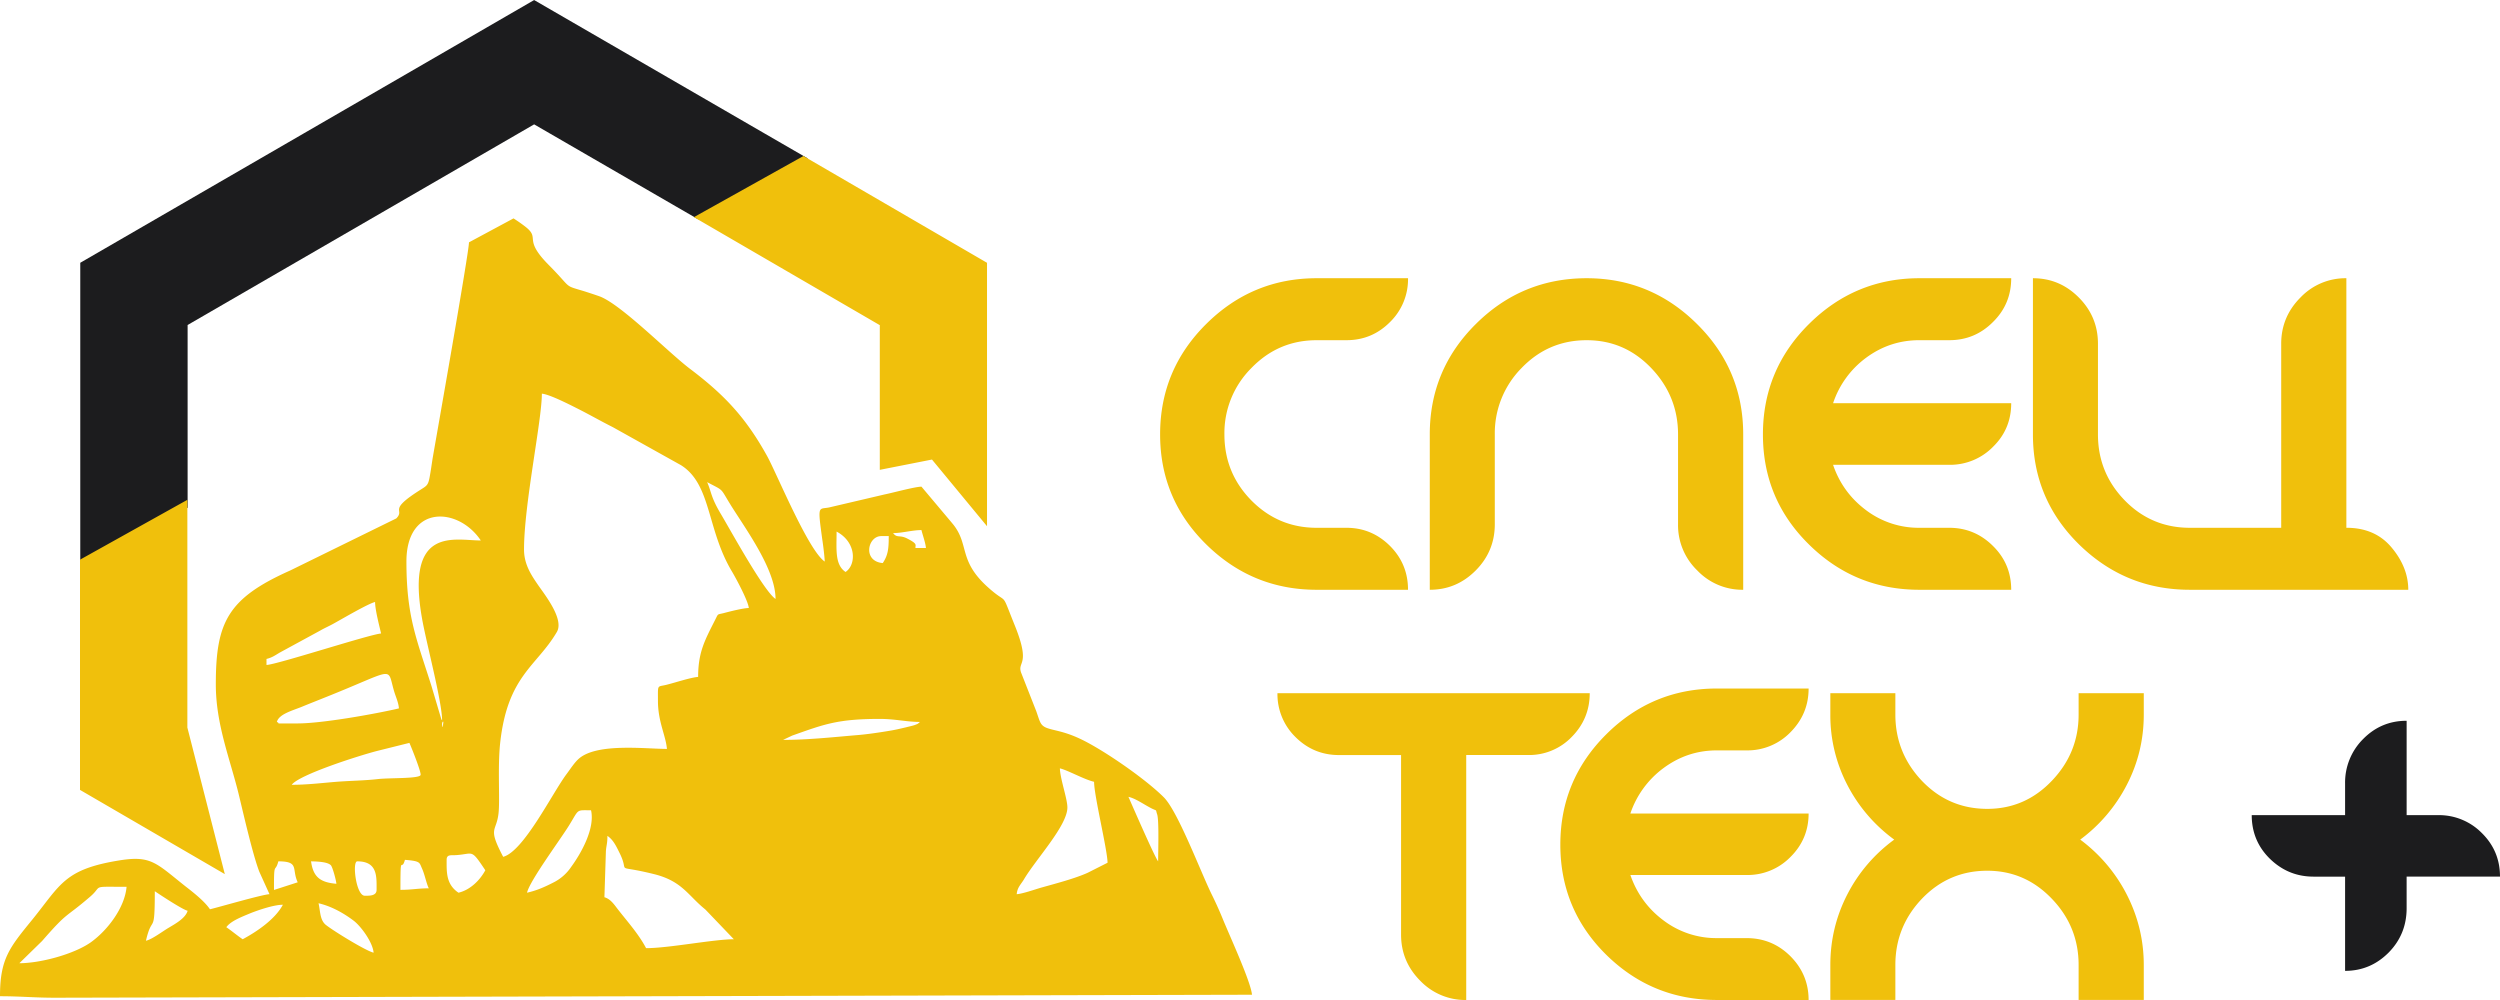 <svg width="110" height="44" fill="none" xmlns="http://www.w3.org/2000/svg"><g clip-path="url(#clip0)"><path fill-rule="evenodd" clip-rule="evenodd" d="M3.532 24.968l4.723-2.628V14.3l15.247-8.828 7.222 4.18 4.822-2.678-1.9-1.099L23.502.002l-9.985 5.78-9.985 5.78v13.407z" fill="#1C1C1E"/><path d="M3.52 34.756v-10.13l4.724-2.634v10.02l1.648 6.449-6.371-3.705zM41.007 20.22l-2.296.453v-6.366l-8.178-4.753 4.817-2.689 8.079 4.698v11.59l-2.422-2.933zM2.422 43.9c-.89 0-1.538-.066-2.422-.066 0-1.65.417-2.137 1.428-3.379 1.247-1.54 1.4-2.208 3.84-2.6 1.383-.221 1.603.121 2.883 1.137.357.276.85.663 1.087 1.016.379-.088 2.307-.652 2.62-.663l-.45-.993c-.297-.779-.709-2.6-.912-3.434-.39-1.574-1-3.06-1-4.804 0-2.733.516-3.782 3.274-5.013l4.668-2.291c.412-.425-.44-.315 1.088-1.276.252-.16.313-.187.378-.54.055-.299.083-.509.127-.801.132-.768 1.604-9.088 1.604-9.53l1.96-1.054c.187.121.357.237.539.38.659.525-.149.503 1.021 1.68 1.066 1.076.599.855 1.593 1.159.22.072.428.138.643.215.95.359 3.026 2.473 3.97 3.186 1.527 1.154 2.461 2.153 3.395 3.842.417.757 1.807 4.147 2.532 4.638-.006-.21-.066-.701-.105-.955-.214-1.557-.175-1.336.291-1.425l2.45-.574c.379-.077 1.324-.337 1.62-.342 1.351 1.607 1.269 1.507 1.351 1.607.786.927.236 1.623 1.582 2.826.934.84.516.05 1.187 1.706.697 1.74.093 1.535.263 2.038l.67 1.706c.16.447.165.612.45.728.308.122.748.138 1.484.486 1 .47 2.855 1.75 3.674 2.568.61.607 1.576 3.163 2.087 4.229.181.364.34.712.494 1.087.302.746 1.252 2.8 1.302 3.374L2.422 43.9zm1.549-4.45c-1.153.994-.94.602-2.12 1.955l-1 .977c.923 0 2.406-.398 3.147-.922.753-.541 1.494-1.535 1.571-2.44-1.62 0-1.021-.067-1.598.43zm2.84-.237c0 2.015-.11.972-.39 2.18.28-.066.73-.413 1.005-.574.285-.17.741-.42.829-.745-.23-.055-1.192-.69-1.445-.861zm20.343.756c.44.569.94 1.115 1.274 1.75 1 0 2.977-.392 3.861-.392l-1.252-1.308c-.769-.618-1.016-1.248-2.257-1.557-1.868-.464-1.016.055-1.533-.96-.142-.288-.269-.553-.521-.724 0 .342-.044.398-.066.663l-.066 2.037c.252.072.406.287.56.491zm-2.829-1.126a2.04 2.04 0 00.808-.701c.445-.608 1.054-1.695.873-2.49-.675 0-.51-.072-.972.673-.412.663-1.725 2.43-1.845 2.954.422-.094.768-.248 1.136-.436zm-4.871-6.945c.044.226.038-.04.044-.045.038-.193-.066-.082-.044.044zm-.588 7.188c-.115-.243-.17-.59-.302-.883-.115-.255-.06-.315-.747-.37-.16.585-.198-.392-.198 1.32.517 0 .77-.067 1.247-.067zm-2.296.066c0-.58.05-1.253-.851-1.253-.23 0-.055 1.513.33 1.513.197 0 .521.016.521-.26zm-2.279 1.502c.17.177 1.785 1.181 2.148 1.264-.039-.464-.566-1.176-.885-1.413-.423-.32-.966-.63-1.538-.762.077.342.06.69.275.91zm.51-1.767c-.01-.155-.164-.723-.24-.812-.144-.16-.633-.17-.874-.176.093.701.417.927 1.115.988zm-3.761 1.286c-.38.16-.88.343-1.082.624.252.172.477.365.72.53.636-.342 1.432-.883 1.768-1.518-.401 0-1.082.237-1.406.364zm2.06-1.352c-.275-.58.087-.922-.852-.922-.148.552-.198-.066-.192 1.259l1.043-.337zm3.404-12.334c-.313.077-1.411.723-1.812.944-.214.121-.406.199-.604.315l-1.785.971c-.193.116-.34.221-.577.276v.265c.44-.01 4.52-1.341 5.042-1.385-.077-.332-.264-1.044-.264-1.386zm.819 3.865c-.291-1.022.066-.906-2.818.254-.45.182-.83.33-1.263.508-.434.17-.972.32-1.06.651.176.083-.055.066.198.066h.72c1.076 0 3.426-.42 4.453-.662-.021-.282-.153-.53-.23-.817zm-.725 2.688c-.78.2-3.433 1.044-3.762 1.491.664 0 1.307-.077 1.905-.127.665-.055 1.302-.055 1.906-.127.511-.055 1.774-.011 1.857-.171.054-.094-.423-1.275-.49-1.419l-1.416.353zm1.285-8.331c0 2.418.44 3.379 1.104 5.483l.406 1.369c.05.149.011.06.06.138 0-.812-.686-3.38-.878-4.456-.741-4.124 1.422-3.462 2.581-3.462-.988-1.48-3.273-1.595-3.273.928zm2.219 12.914c-.242.022-.45-.05-.45.21 0 .54-.028 1.076.521 1.446.522-.121.956-.563 1.181-.988-.637-.955-.51-.723-1.252-.668zm9.853-17.16l-2.988-1.667c-.549-.276-.966-.519-1.51-.795-.34-.171-1.269-.651-1.615-.68 0 1.182-.785 4.87-.785 6.858 0 .64.307 1.11.615 1.557.296.43 1.159 1.507.83 2.07-.885 1.513-2.17 1.916-2.494 4.881-.116 1.06-.006 2.495-.072 3.092-.093.855-.494.596.204 1.921.906-.243 2.158-2.8 2.795-3.65.17-.226.352-.518.56-.69.819-.673 2.917-.408 3.85-.408-.049-.585-.395-1.198-.395-2.11 0-.739-.044-.612.352-.706.411-.1 1.054-.32 1.416-.353 0-1.115.314-1.645.758-2.529.138-.27.072-.204.38-.281.268-.072.84-.216 1.092-.221-.027-.31-.57-1.32-.752-1.623-1.104-1.855-.895-3.832-2.24-4.666zm2.192 1.75c-.484-.778-.264-.59-1.033-.999.198.442.148.64.615 1.42.445.75 1.884 3.378 2.395 3.72 0-1.297-1.302-3.058-1.977-4.14zm2.707 10.154l-.4.188c1.081 0 2.169-.117 3.201-.205.45-.033 1.05-.121 1.505-.199.236-.038.445-.088.703-.149.127-.033.28-.066.363-.093.165-.061.148-.05.252-.144-.587 0-1.093-.133-1.768-.133-1.857 0-2.455.238-3.856.735zm1.956-8.977c0 .784-.083 1.457.395 1.777.483-.325.478-1.314-.395-1.777zm1.966.198c-.604 0-.83 1.11.066 1.187.23-.348.263-.618.263-1.187h-.33zm1.768-.265c-.395 0-.851.133-1.246.133.17.232.28.066.615.237.478.243.357.276.368.42h.461c-.022-.238-.137-.541-.198-.79zm7.596 11.076c-.434-.1-1.153-.508-1.505-.591.011.458.33 1.341.33 1.717.005.795-1.373 2.263-1.906 3.158-.132.226-.297.353-.324.662.275-.022.78-.204 1.087-.292.61-.171 1.494-.403 2.038-.652l.873-.441c-.016-.619-.593-2.943-.593-3.562zm2.774 1.43c-.083-.244.027-.122-.258-.266-.352-.182-.687-.43-1.005-.502.192.436 1.164 2.667 1.307 2.838 0-.453.044-1.806-.044-2.07zm8.331-20.86h-1.312c-1.126 0-2.082.409-2.873 1.226a4.042 4.042 0 00-1.186 2.92c0 1.132.395 2.098 1.186 2.904.791.8 1.747 1.204 2.873 1.204h1.312c.747 0 1.385.27 1.917.8.528.53.791 1.17.791 1.927h-4.02c-1.89 0-3.51-.668-4.86-1.998-1.352-1.33-2.028-2.943-2.028-4.837 0-1.899.676-3.517 2.027-4.858 1.351-1.342 2.971-2.015 4.86-2.015h4.021a2.63 2.63 0 01-.79 1.926c-.533.536-1.17.8-1.918.8zM74.68 25.1a2.764 2.764 0 01-.846-2.032v-3.953c0-1.12-.39-2.092-1.175-2.915-.786-.822-1.73-1.231-2.845-1.231-1.126 0-2.082.409-2.867 1.226a4.077 4.077 0 00-1.176 2.92v3.953c0 .79-.28 1.469-.84 2.032-.566.569-1.236.85-2.021.85v-6.835c0-1.899.675-3.517 2.027-4.858 1.35-1.342 2.976-2.015 4.877-2.015 1.883 0 3.504.673 4.855 2.015 1.356 1.341 2.032 2.959 2.032 4.858v6.835a2.736 2.736 0 01-2.021-.85zm13.011-5.438a2.647 2.647 0 01-1.922.79h-5.114c.28.822.77 1.49 1.461 2.003a3.838 3.838 0 002.34.768h1.313c.747 0 1.39.27 1.922.8.538.53.802 1.17.802 1.927h-4.037c-1.9 0-3.52-.668-4.866-1.998-1.351-1.33-2.021-2.943-2.021-4.837 0-1.899.675-3.517 2.026-4.858 1.352-1.342 2.972-2.015 4.861-2.015h4.037c0 .756-.264 1.396-.802 1.926-.533.536-1.175.8-1.922.8h-1.313c-.868 0-1.642.255-2.34.768a4.078 4.078 0 00-1.46 2.005h7.837c0 .756-.264 1.396-.802 1.92zm8.662 6.288c-1.9 0-3.521-.668-4.878-1.998-1.35-1.33-2.026-2.943-2.026-4.837v-6.873c.785 0 1.455.281 2.02.85.561.563.841 1.242.841 2.031v3.992c0 1.132.396 2.098 1.181 2.904.78.8 1.736 1.204 2.862 1.204h4.02v-8.1c0-.789.285-1.468.846-2.031a2.734 2.734 0 012.021-.85v10.98c.851 0 1.516.293 1.999.879.483.58.725 1.198.725 1.85h-9.611zm-27.198 6.476a2.6 2.6 0 01-1.917.795h-2.724V44a2.752 2.752 0 01-2.022-.845c-.565-.569-.845-1.242-.845-2.032v-7.9H58.92c-.752 0-1.39-.266-1.922-.796a2.637 2.637 0 01-.79-1.926h13.74c0 .75-.268 1.396-.795 1.926zm9.622 5.284a2.63 2.63 0 01-1.928.79h-5.113c.285.822.774 1.49 1.466 2.004a3.843 3.843 0 002.34.773h1.307c.753 0 1.395.265 1.928.795.533.535.802 1.176.802 1.927h-4.037c-1.9 0-3.52-.663-4.872-1.994-1.345-1.33-2.015-2.942-2.015-4.842 0-1.893.675-3.516 2.026-4.858 1.351-1.342 2.972-2.01 4.861-2.01h4.037c0 .751-.27 1.392-.802 1.927a2.634 2.634 0 01-1.928.795h-1.307c-.868 0-1.642.26-2.34.773a4.122 4.122 0 00-1.466 2.004h7.843c0 .751-.27 1.392-.802 1.916zm14.807 1.662c.495.972.742 2.004.742 3.086v1.54h-2.867v-1.54c0-1.12-.39-2.092-1.175-2.91-.786-.822-1.73-1.236-2.846-1.236-1.126 0-2.081.409-2.867 1.226-.78.817-1.175 1.788-1.175 2.92v1.54h-2.861v-1.54c0-1.099.247-2.125.741-3.092a6.857 6.857 0 012.07-2.423 6.887 6.887 0 01-2.07-2.418 6.638 6.638 0 01-.741-3.081V30.5h2.861v.944c0 1.126.396 2.103 1.175 2.92.786.818 1.742 1.226 2.868 1.226 1.114 0 2.06-.414 2.844-1.237.786-.822 1.176-1.794 1.176-2.91V30.5h2.867v.944c0 1.093-.247 2.12-.742 3.08a6.956 6.956 0 01-2.054 2.419 6.942 6.942 0 012.054 2.429z" fill="#F0C00C"/><path d="M103.975 32.52a2.7 2.7 0 00-.791 1.955v1.391h-4.108c0 .751.263 1.391.796 1.916.538.524 1.175.79 1.928.79h1.384v4.146c.747 0 1.384-.27 1.917-.806.527-.536.791-1.187.791-1.955v-1.386H110c0-.756-.269-1.396-.802-1.92a2.645 2.645 0 00-1.928-.785h-1.378v-4.152c-.753 0-1.39.27-1.917.806z" fill="#1C1C1E"/></g><defs><clipPath id="clip0"><path fill="#fff" d="M0 0h110v44H0z"/></clipPath></defs></svg>
